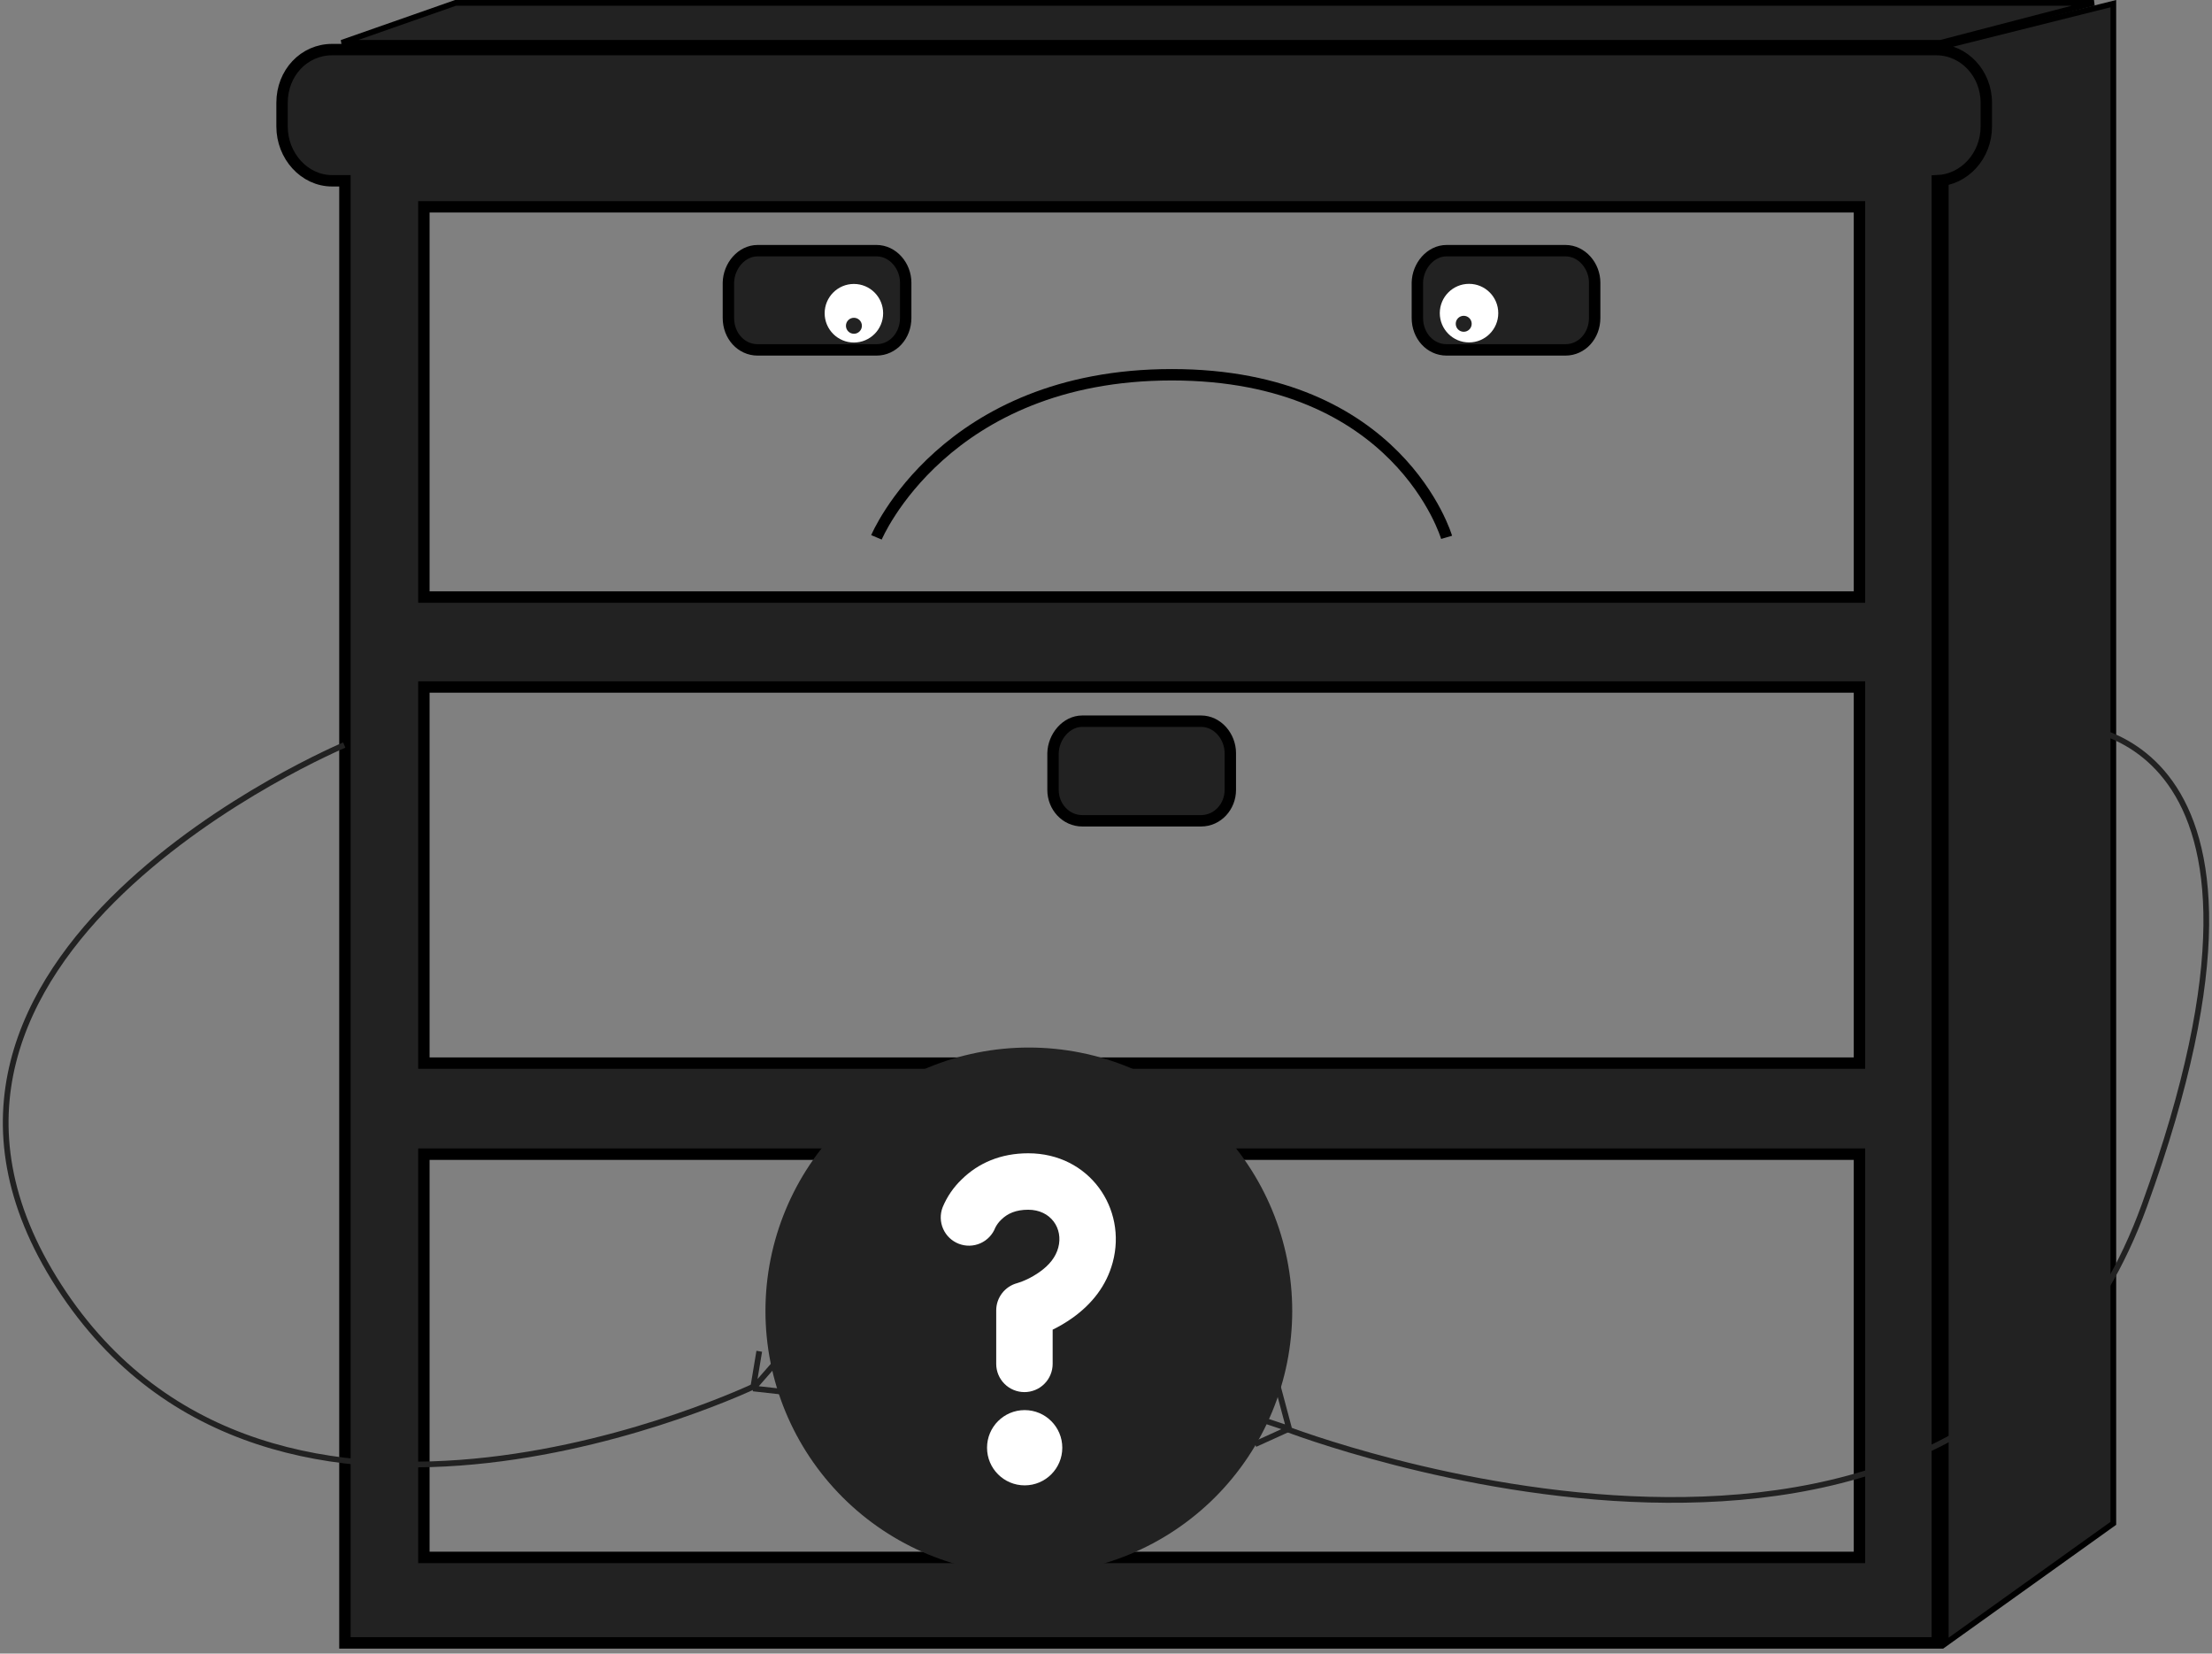 <svg width="388" height="290" viewBox="0 0 388 290" fill="none" xmlns="http://www.w3.org/2000/svg">
<rect x="0" y="0" width="388" height="290" fill="#808080" stroke="none"/>
<path d="M341.305 288.182V8L370.691 0.641V267.157L341.305 288.182Z" fill="#222222" stroke="black"/>
<path d="M339.82 31.706V280.627V288.123H333.087H67.428H60.502V280.627V31.706H58.258C53.385 31.706 49.474 27.339 49.474 22.189V18.018C49.474 12.803 53.321 8.697 58.258 8.697H339.627C344.501 8.697 348.412 12.869 348.412 18.018V22.189C348.412 27.339 344.565 31.51 339.82 31.706ZM189.838 208.603H210.677C213.563 208.603 215.807 211.08 215.807 214.209V220.466C215.807 223.595 213.563 226.072 210.677 226.072H189.838C186.952 226.072 184.708 223.595 184.708 220.466V214.209C184.772 211.146 187.016 208.603 189.838 208.603ZM74.353 186.442H326.162V120.48H74.353V186.442ZM326.162 202.411H74.353V273.131H326.162V202.411ZM189.838 126.477H210.677C213.563 126.477 215.807 129.149 215.807 132.082V138.535C215.807 141.468 213.563 143.945 210.677 143.945H189.838C186.952 143.945 184.708 141.468 184.708 138.535V132.082C184.772 129.215 187.016 126.477 189.838 126.477ZM132.897 43.959H153.737C156.622 43.959 158.866 46.632 158.866 49.565V55.757C158.866 58.886 156.622 61.362 153.737 61.362H132.897C130.011 61.362 127.767 58.886 127.767 55.757V49.565C127.831 46.632 130.076 43.959 132.897 43.959ZM74.353 104.707H326.162V36.268H74.353V104.707Z" fill="#222222"/>
<path d="M253.745 43.96H264.165H274.585C277.471 43.96 279.715 46.632 279.715 49.565V55.757C279.715 58.886 277.471 61.362 274.585 61.362H253.745C250.86 61.362 248.616 58.886 248.616 55.757V49.565C248.68 46.632 250.924 43.96 253.745 43.96Z" fill="#222222"/>
<path d="M253.745 43.96H264.165H274.585C277.471 43.96 279.715 46.632 279.715 49.565V55.757C279.715 58.886 277.471 61.362 274.585 61.362H253.745C250.86 61.362 248.616 58.886 248.616 55.757V49.565C248.68 46.632 250.924 43.96 253.745 43.96Z" fill="#222222"/>
<path d="M153.737 94.236C153.737 94.236 165.689 65.723 205.548 65.723C245.406 65.723 253.745 94.236 253.745 94.236M339.82 31.706V280.627V288.123H333.087H67.428H60.502V280.627V31.706H58.258C53.385 31.706 49.474 27.339 49.474 22.189V18.018C49.474 12.803 53.321 8.697 58.258 8.697H339.627C344.501 8.697 348.412 12.869 348.412 18.018V22.189C348.412 27.339 344.565 31.51 339.82 31.706ZM189.838 208.603H210.677C213.563 208.603 215.807 211.08 215.807 214.209V220.466C215.807 223.595 213.563 226.072 210.677 226.072H189.838C186.952 226.072 184.708 223.595 184.708 220.466V214.209C184.772 211.146 187.016 208.603 189.838 208.603ZM74.353 186.442H326.162V120.48H74.353V186.442ZM326.162 202.411H74.353V273.131H326.162V202.411ZM189.838 126.477H210.677C213.563 126.477 215.807 129.149 215.807 132.082V138.535C215.807 141.468 213.563 143.945 210.677 143.945H189.838C186.952 143.945 184.708 141.468 184.708 138.535V132.082C184.772 129.215 187.016 126.477 189.838 126.477ZM132.897 43.959H153.737C156.622 43.959 158.866 46.632 158.866 49.565V55.757C158.866 58.886 156.622 61.362 153.737 61.362H132.897C130.011 61.362 127.767 58.886 127.767 55.757V49.565C127.831 46.632 130.076 43.959 132.897 43.959ZM74.353 104.707H326.162V36.268H74.353V104.707ZM253.745 43.96C250.924 43.96 248.68 46.632 248.616 49.565V55.757C248.616 58.886 250.86 61.362 253.745 61.362H274.585C277.471 61.362 279.715 58.886 279.715 55.757V49.565C279.715 46.632 277.471 43.96 274.585 43.96H264.165H253.745Z" stroke="black" stroke-width="2" stroke-miterlimit="10"/>
<ellipse cx="149.779" cy="54.934" rx="5.129" ry="5.137" fill="white"/>
<ellipse cx="257.678" cy="54.915" rx="5.129" ry="5.137" fill="white"/>
<ellipse cx="149.783" cy="57.132" rx="1.399" ry="1.401" fill="#222222"/>
<ellipse cx="256.746" cy="56.784" rx="1.399" ry="1.401" fill="#222222"/>
<path d="M59.939 7.5L79.913 0.5H367.298L340.436 7.5H59.939Z" fill="#222222" stroke="black"/>
<path d="M362.002 127.186C362.002 127.186 407.114 126.098 376.133 211.431C345.153 296.765 225.577 250.566 225.577 250.566" stroke="#222222"/>
<path d="M60.385 130.666C60.385 130.666 -27.163 167.405 10.34 225.562C47.843 283.719 132.634 242.955 132.634 242.955" stroke="#222222"/>
<path d="M132.091 243.499L133.178 236.977M132.091 243.499L135.895 239.151M132.091 243.499L136.983 244.042M226.121 250.565L221.229 248.934M226.121 250.565L223.946 242.412M226.121 250.565L220.142 253.282" stroke="#222222"/>
<g clip-path="url(#clip0_1_3681)">
<path d="M180.465 276.11C168.212 276.11 156.461 271.243 147.797 262.579C139.133 253.914 134.266 242.163 134.266 229.911C134.266 217.658 139.133 205.907 147.797 197.242C156.461 188.578 168.212 183.711 180.465 183.711C192.718 183.711 204.469 188.578 213.133 197.242C221.797 205.907 226.665 217.658 226.665 229.911C226.665 242.163 221.797 253.914 213.133 262.579C204.469 271.243 192.718 276.11 180.465 276.11Z" fill="#222222"/>
<path d="M180.465 269.51C185.665 269.51 190.815 268.486 195.619 266.495C200.423 264.505 204.789 261.589 208.466 257.911C212.143 254.234 215.06 249.869 217.05 245.064C219.04 240.26 220.064 235.11 220.064 229.91C220.064 224.71 219.04 219.561 217.05 214.756C215.06 209.952 212.143 205.586 208.466 201.909C204.789 198.232 200.423 195.315 195.619 193.325C190.815 191.335 185.665 190.311 180.465 190.311C169.962 190.311 159.89 194.483 152.464 201.909C145.037 209.335 140.865 219.408 140.865 229.91C140.865 240.413 145.037 250.485 152.464 257.911C159.89 265.338 169.962 269.51 180.465 269.51Z" fill="#222222"/>
<path d="M188.121 231.124C191.546 228.682 194.087 225.468 195.183 221.376C197.717 211.958 191.097 202.256 180.359 202.256C175.528 202.256 171.601 203.972 168.704 206.823C167.252 208.204 166.108 209.875 165.344 211.727C164.872 212.952 164.905 214.315 165.438 215.516C165.97 216.716 166.957 217.656 168.182 218.129C169.408 218.601 170.771 218.568 171.971 218.036C173.172 217.503 174.112 216.516 174.584 215.291C174.853 214.765 175.21 214.29 175.64 213.885C176.749 212.796 178.214 212.156 180.359 212.156C184.299 212.156 186.537 215.429 185.626 218.802C185.184 220.445 184.075 221.851 182.379 223.052C180.854 224.141 179.277 224.795 178.412 225.032C177.36 225.314 176.43 225.935 175.767 226.799C175.103 227.663 174.743 228.721 174.743 229.811V239.189C174.743 240.502 175.264 241.761 176.193 242.689C177.121 243.618 178.38 244.139 179.693 244.139C181.006 244.139 182.265 243.618 183.193 242.689C184.121 241.761 184.643 240.502 184.643 239.189V233.19C185.751 232.649 186.933 231.969 188.121 231.124Z" fill="white"/>
<path d="M179.733 260.495C183.378 260.495 186.333 257.54 186.333 253.895C186.333 250.25 183.378 247.295 179.733 247.295C176.088 247.295 173.133 250.25 173.133 253.895C173.133 257.54 176.088 260.495 179.733 260.495Z" fill="white"/>
</g>
<defs>
<clipPath id="clip0_1_3681">
<rect width="92.399" height="92.399" fill="white" transform="translate(134.266 183.711)"/>
</clipPath>
</defs>
</svg>
